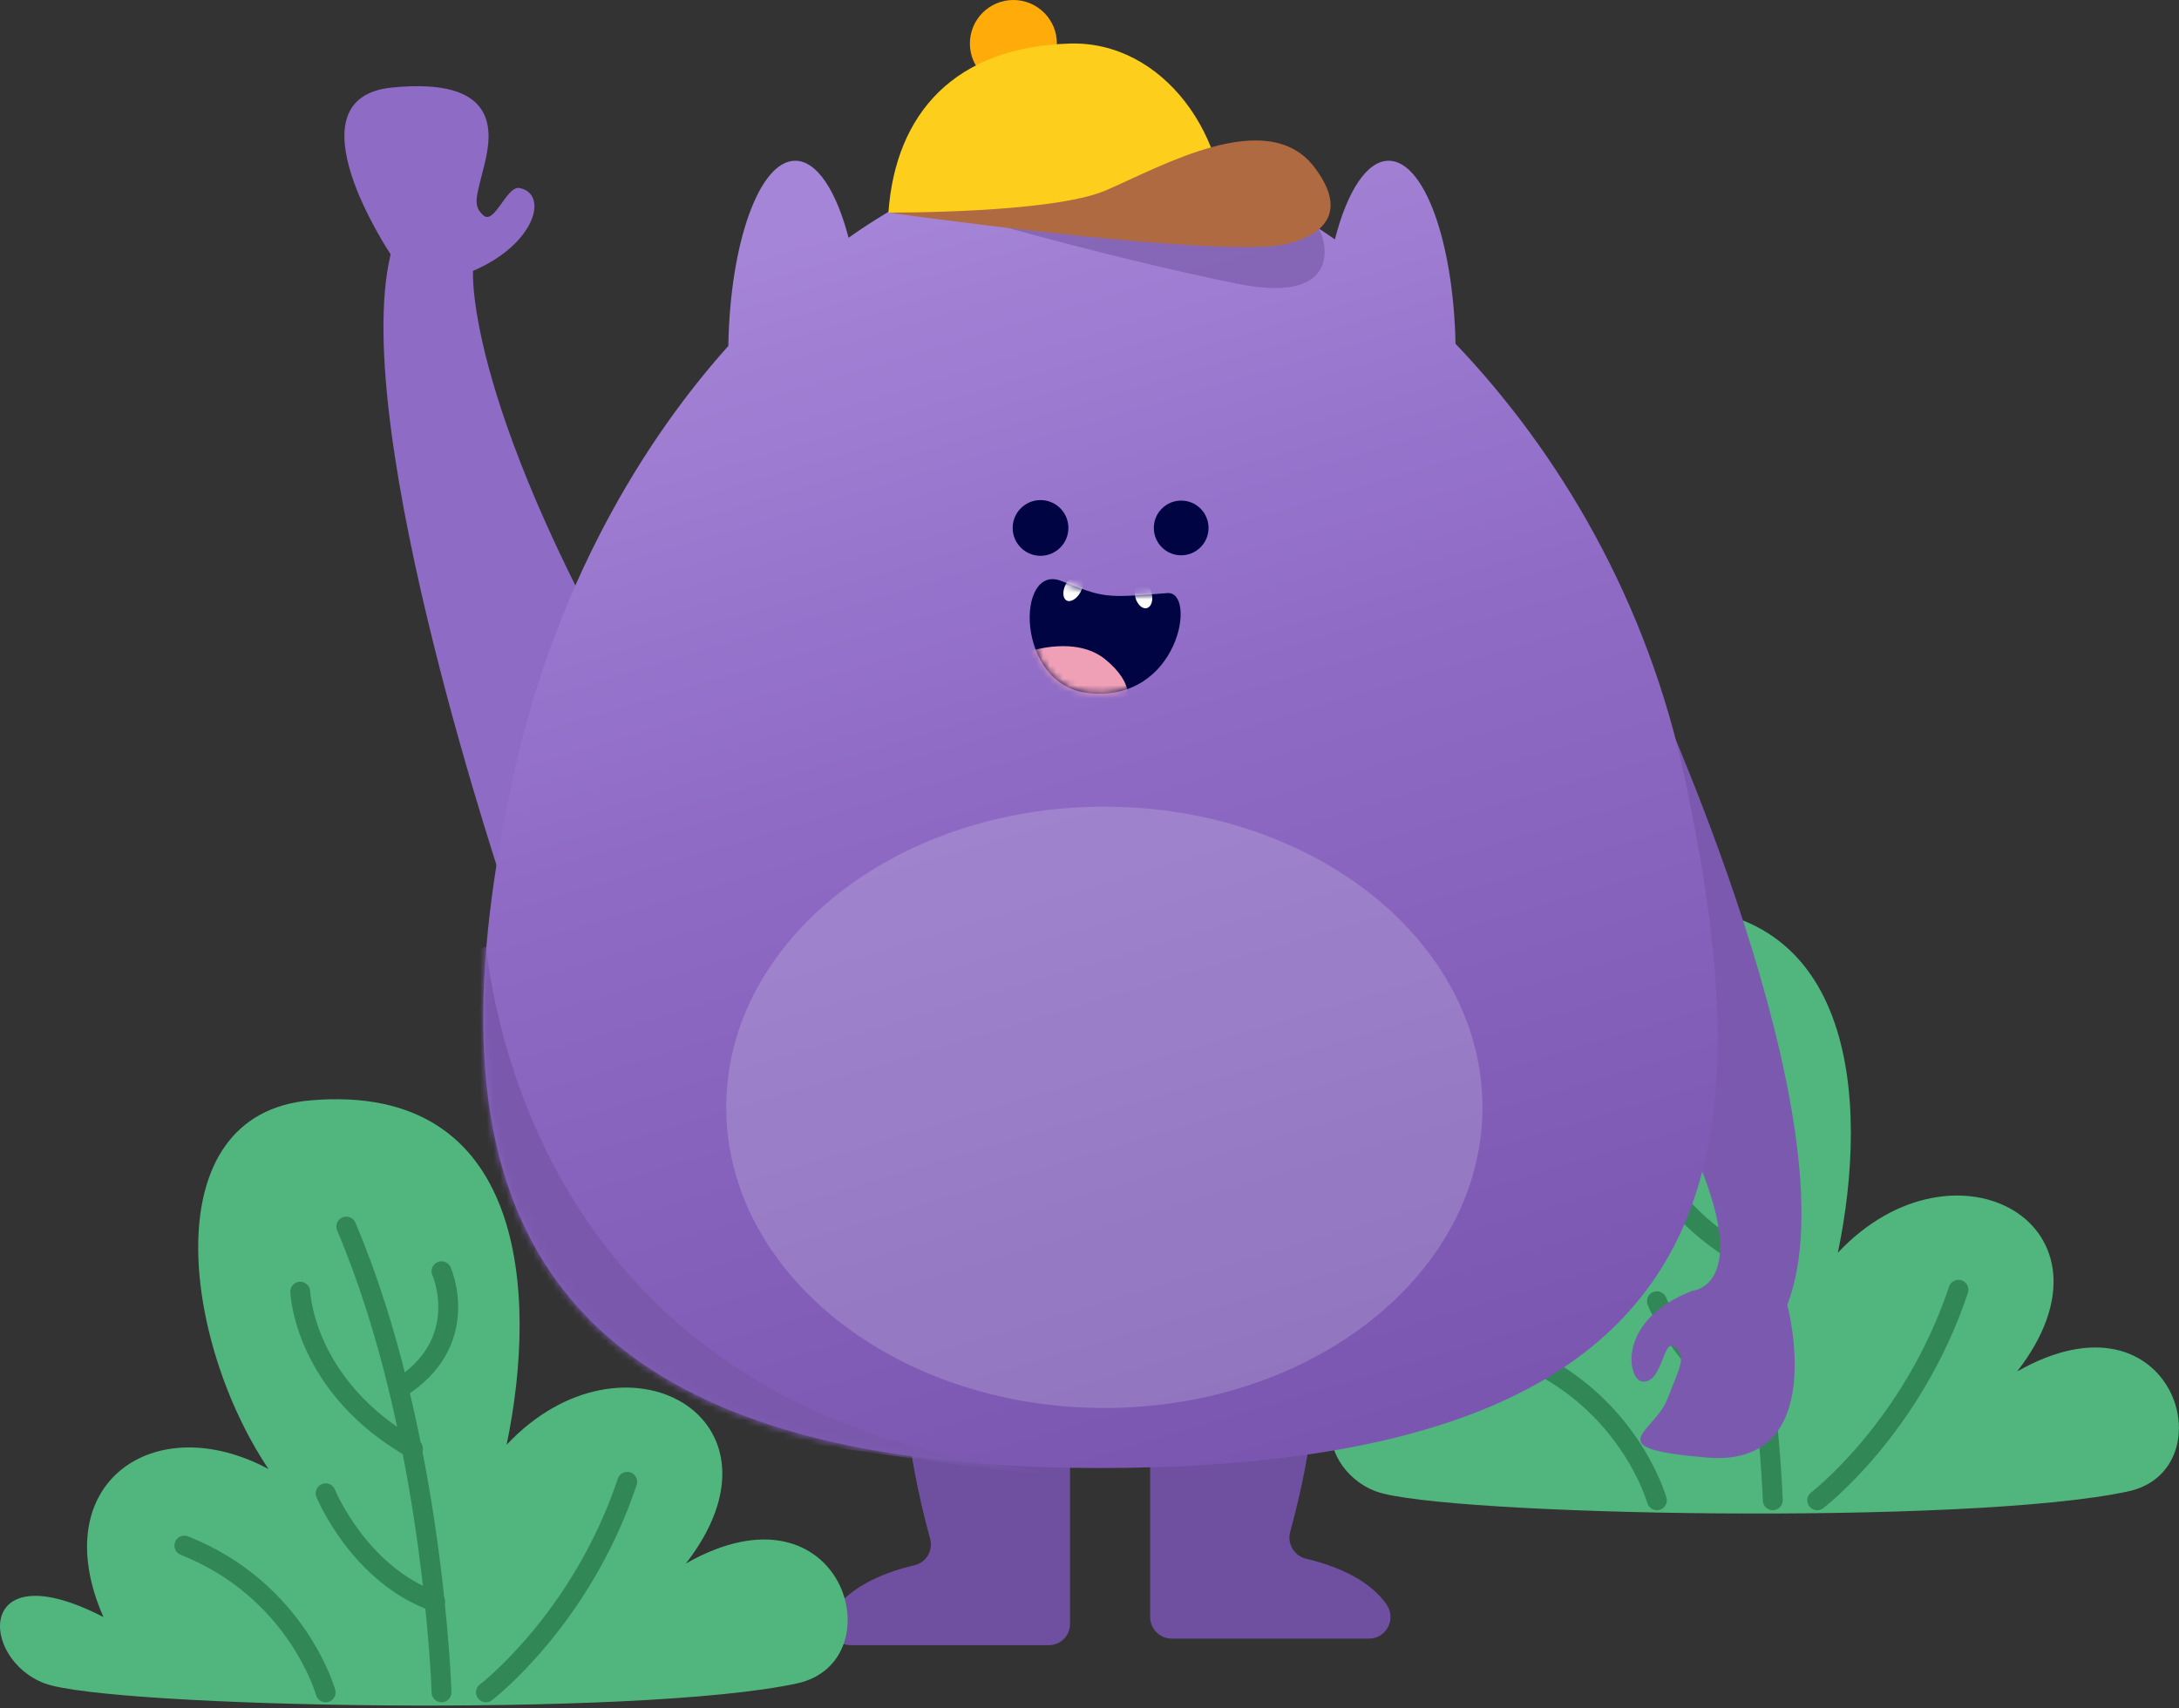<svg width="329" height="258" viewBox="0 0 329 258" fill="none" xmlns="http://www.w3.org/2000/svg">
<rect x="0" y="0" width="329" height="258" fill="#333333" stroke="none"/>
<path d="M321.347 225.22C297.381 230.423 217.574 228.881 207.748 225.22C197.921 221.559 197.202 205.181 216.615 215.2C207.748 194.968 224.284 183.599 241.54 192.848C228.598 173.579 224.045 139.088 248.011 137.161C280.365 134.463 282.282 166.257 277.489 189.187C295.224 170.304 321.587 185.141 304.571 207.107C328.297 193.619 336.446 221.945 321.347 225.22Z" fill="#51B57E"/>
<path d="M274.374 226.569C274.374 226.569 288.753 215.585 295.704 194.775" stroke="#328756" stroke-width="3" stroke-miterlimit="10" stroke-linecap="round" stroke-linejoin="round"/>
<path d="M250.167 226.569C250.167 226.569 245.854 211.154 228.838 204.41" stroke="#328756" stroke-width="3" stroke-miterlimit="10" stroke-linecap="round" stroke-linejoin="round"/>
<path d="M267.663 226.569C267.663 226.569 266.465 187.26 253.283 156.237" stroke="#328756" stroke-width="3" stroke-miterlimit="10" stroke-linecap="round" stroke-linejoin="round"/>
<path d="M246.333 166.064C246.333 166.064 246.812 180.324 263.349 189.765" stroke="#328756" stroke-width="3" stroke-miterlimit="10" stroke-linecap="round" stroke-linejoin="round"/>
<path d="M267.663 162.981C267.663 162.981 272.456 173.772 261.192 180.709" stroke="#328756" stroke-width="3" stroke-miterlimit="10" stroke-linecap="round" stroke-linejoin="round"/>
<path d="M250.168 196.509C250.168 196.509 255.201 208.841 266.705 212.888" stroke="#328756" stroke-width="3" stroke-miterlimit="10" stroke-linecap="round" stroke-linejoin="round"/>
<path d="M76.751 136.11C76.751 136.11 52.563 65.056 58.981 38.407C58.981 38.407 43.153 14.825 59.162 13.222C75.174 11.614 74.423 19.643 73.178 24.718C71.932 29.797 71.307 30.974 72.973 32.513C74.638 34.052 76.503 28.016 78.436 28.392C82.887 29.258 80.855 36.872 71.424 40.905C71.424 40.905 69.966 61.687 98.947 110.442L76.751 136.11Z" fill="#8E6BC4"/>
<path d="M198.373 205.2C198.642 208.194 198.818 216.613 194.799 231.362C194.313 233.152 195.419 234.972 197.222 235.399C200.867 236.258 206.509 238.191 209.354 242.304C210.86 244.484 209.332 247.46 206.68 247.46H176.926C175.119 247.46 173.658 245.994 173.658 244.192V213.719C173.658 213.175 173.792 212.64 174.049 212.163L183.147 195.328C184.172 193.436 186.712 193.031 188.272 194.51L197.361 203.141C197.941 203.685 198.301 204.418 198.373 205.2Z" fill="#6F50A0"/>
<path d="M136.855 206.162C136.581 209.138 136.392 217.584 140.443 232.423C140.919 234.172 139.84 235.961 138.074 236.374C134.365 237.238 128.517 239.229 125.712 243.531C124.332 245.644 125.892 248.449 128.418 248.449H158.365C160.132 248.449 161.566 247.015 161.566 245.248V214.689C161.566 214.159 161.436 213.633 161.179 213.165L152.031 196.236C151.029 194.384 148.539 193.984 147.01 195.436L137.84 204.143C137.283 204.678 136.927 205.393 136.855 206.162Z" fill="#6F50A0"/>
<path d="M248.984 102.413C248.984 102.413 280.336 169.944 269.857 197.048C269.857 197.048 276.422 221.671 257.764 220.119C240.999 218.722 249.713 216.473 251.736 211.308C253.76 206.143 254.623 204.934 252.847 203.431C251.076 201.927 251.036 209.145 247.888 208.615C245.686 208.243 244.12 199.273 255.594 194.91C255.594 194.91 275.638 193.491 227.269 128.834L248.984 102.413Z" fill="#7B59AF"/>
<path fill-rule="evenodd" clip-rule="evenodd" d="M128.123 35.905C140.443 27.198 153.564 22.346 165.987 22.346C175.945 22.346 188.724 27.174 201.55 36.158C203.394 28.946 206.344 24.274 209.67 24.274C215.047 24.274 219.445 36.492 219.765 51.912C235.312 68.208 248.784 90.694 254.486 117.987C266.191 174.02 263.714 221.697 165.902 221.697C71.452 221.697 65.766 172.227 77.328 117.987C82.94 91.649 95.034 68.925 109.967 52.243C110.231 36.667 114.652 24.274 120.068 24.274C123.355 24.274 126.275 28.837 128.123 35.905Z" fill="url(#paint0_linear_939_359)"/>
<path d="M176.242 89.566C166.808 90.316 166.808 90.316 160.212 87.728C153.391 85.048 153.241 103.401 164.29 104.657C178.027 106.213 180.789 89.191 176.242 89.566Z" fill="#000442"/>
<mask id="mask0_939_359" style="mask-type:alpha" maskUnits="userSpaceOnUse" x="155" y="87" width="24" height="18">
<path d="M176.241 89.566C166.808 90.316 166.808 90.316 160.212 87.728C153.39 85.048 153.24 103.401 164.29 104.657C178.026 106.213 180.788 89.191 176.241 89.566Z" fill="#000442"/>
</mask>
<g mask="url(#mask0_939_359)">
<path d="M155.664 98.302C155.664 98.302 162.523 96.014 166.883 99.576C171.242 103.138 171.318 106.794 167.391 107.582C163.463 108.369 155.025 104.488 155.664 98.302Z" fill="#EFA0B7"/>
</g>
<mask id="mask1_939_359" style="mask-type:alpha" maskUnits="userSpaceOnUse" x="155" y="87" width="24" height="18">
<path d="M176.241 89.566C166.808 90.316 166.808 90.316 160.212 87.728C153.39 85.048 153.24 103.401 164.29 104.657C178.026 106.213 180.788 89.191 176.241 89.566Z" fill="#000442"/>
</mask>
<g mask="url(#mask1_939_359)">
<path d="M161.048 90.686C160.432 90.361 160.383 89.245 160.938 88.193C161.493 87.141 162.443 86.551 163.059 86.876C163.675 87.201 163.724 88.318 163.169 89.37C162.614 90.422 161.664 91.011 161.048 90.686Z" fill="#FCFCFC"/>
<path d="M173.153 91.836C172.475 92.011 171.702 91.288 171.427 90.222C171.152 89.155 171.479 88.149 172.158 87.974C172.837 87.799 173.61 88.522 173.884 89.588C174.159 90.654 173.832 91.661 173.153 91.836Z" fill="#FCFCFC"/>
</g>
<path d="M157.106 83.935C154.783 83.935 152.899 82.051 152.899 79.728C152.899 77.404 154.783 75.52 157.106 75.52C159.43 75.52 161.314 77.404 161.314 79.728C161.314 82.051 159.43 83.935 157.106 83.935Z" fill="#000442"/>
<path d="M178.342 83.859C176.061 83.859 174.211 82.01 174.211 79.728C174.211 77.447 176.061 75.597 178.342 75.597C180.623 75.597 182.473 77.447 182.473 79.728C182.473 82.01 180.623 83.859 178.342 83.859Z" fill="#000442"/>
<path opacity="0.19" d="M166.739 212.626C135.21 212.626 109.65 192.299 109.65 167.224C109.65 142.149 135.21 121.822 166.739 121.822C198.269 121.822 223.829 142.149 223.829 167.224C223.829 192.299 198.269 212.626 166.739 212.626Z" fill="#F1F2F2"/>
<path opacity="0.47" d="M198.92 34.573C199.397 33.867 204.642 46.445 186.841 42.853C169.04 39.262 149.657 33.715 149.657 33.715L198.92 34.573Z" fill="#694B97"/>
<path d="M153.008 13.134C149.381 13.134 146.441 10.194 146.441 6.567C146.441 2.94 149.381 0 153.008 0C156.635 0 159.575 2.94 159.575 6.567C159.575 10.194 156.635 13.134 153.008 13.134Z" fill="#FFAC0B"/>
<path d="M184.942 35.763C186.028 20.653 175.586 6.15 161.505 6.577C144.264 7.097 135.222 16.999 134.136 32.109" fill="#FDCE1B"/>
<path d="M134.075 32.099C134.075 32.099 158.737 32.269 166.946 28.759C175.155 25.249 191.294 15.939 198.407 25.192C205.52 34.446 195.535 36.932 192.015 37.189C177.497 38.244 134.075 32.099 134.075 32.099Z" fill="#B06A42"/>
<mask id="mask2_939_359" style="mask-type:alpha" maskUnits="userSpaceOnUse" x="72" y="22" width="188" height="200">
<path fill-rule="evenodd" clip-rule="evenodd" d="M128.151 36.015C140.463 27.321 153.573 22.476 165.987 22.476C175.937 22.476 188.705 27.298 201.522 36.269C203.363 28.994 206.327 24.274 209.669 24.274C215.062 24.274 219.469 36.562 219.767 52.045C235.313 68.341 248.784 90.826 254.485 118.117C266.191 174.151 263.714 221.828 165.902 221.828C71.452 221.828 65.765 172.357 77.327 118.117C82.94 91.781 95.032 69.057 109.964 52.376C110.205 36.738 114.637 24.274 120.068 24.274C123.371 24.274 126.305 28.884 128.151 36.015Z" fill="url(#paint1_linear_939_359)"/>
</mask>
<g mask="url(#mask2_939_359)">
<path d="M154.726 221.841C88.196 212.955 75.684 162.129 73.362 142.949C67.743 145.422 56.235 151.131 55.156 154.187C54.077 157.244 61 190.074 64.596 206.108C99.809 217.571 193.741 227.052 154.726 221.841Z" fill="#7A59AD"/>
</g>
<path d="M120.347 254.22C96.381 259.423 16.574 257.881 6.748 254.22C-3.079 250.559 -3.798 234.181 15.615 244.2C6.748 223.968 23.284 212.599 40.54 221.848C27.598 202.579 23.044 168.088 47.011 166.161C79.365 163.463 81.282 195.257 76.489 218.187C94.224 199.304 120.587 214.141 103.571 236.107C127.297 222.619 135.446 250.945 120.347 254.22Z" fill="#51B57E"/>
<path d="M73.374 255.569C73.374 255.569 87.753 244.585 94.704 223.775" stroke="#328756" stroke-width="3" stroke-miterlimit="10" stroke-linecap="round" stroke-linejoin="round"/>
<path d="M49.167 255.569C49.167 255.569 44.854 240.154 27.838 233.41" stroke="#328756" stroke-width="3" stroke-miterlimit="10" stroke-linecap="round" stroke-linejoin="round"/>
<path d="M66.663 255.569C66.663 255.569 65.465 216.26 52.283 185.237" stroke="#328756" stroke-width="3" stroke-miterlimit="10" stroke-linecap="round" stroke-linejoin="round"/>
<path d="M45.333 195.064C45.333 195.064 45.812 209.324 62.349 218.765" stroke="#328756" stroke-width="3" stroke-miterlimit="10" stroke-linecap="round" stroke-linejoin="round"/>
<path d="M66.663 191.981C66.663 191.981 71.456 202.772 60.192 209.709" stroke="#328756" stroke-width="3" stroke-miterlimit="10" stroke-linecap="round" stroke-linejoin="round"/>
<path d="M49.168 225.509C49.168 225.509 54.201 237.841 65.705 241.888" stroke="#328756" stroke-width="3" stroke-miterlimit="10" stroke-linecap="round" stroke-linejoin="round"/>
<defs>
<linearGradient id="paint0_linear_939_359" x1="166.15" y1="22.346" x2="222.706" y2="211.502" gradientUnits="userSpaceOnUse">
<stop stop-color="#A585D7"/>
<stop offset="0.415" stop-color="#8F6BC6"/>
<stop offset="1" stop-color="#7A56B1"/>
</linearGradient>
<linearGradient id="paint1_linear_939_359" x1="166.149" y1="22.346" x2="166.149" y2="221.697" gradientUnits="userSpaceOnUse">
<stop stop-color="#A08667"/>
<stop offset="1" stop-color="#81694D"/>
</linearGradient>
</defs>
</svg>
